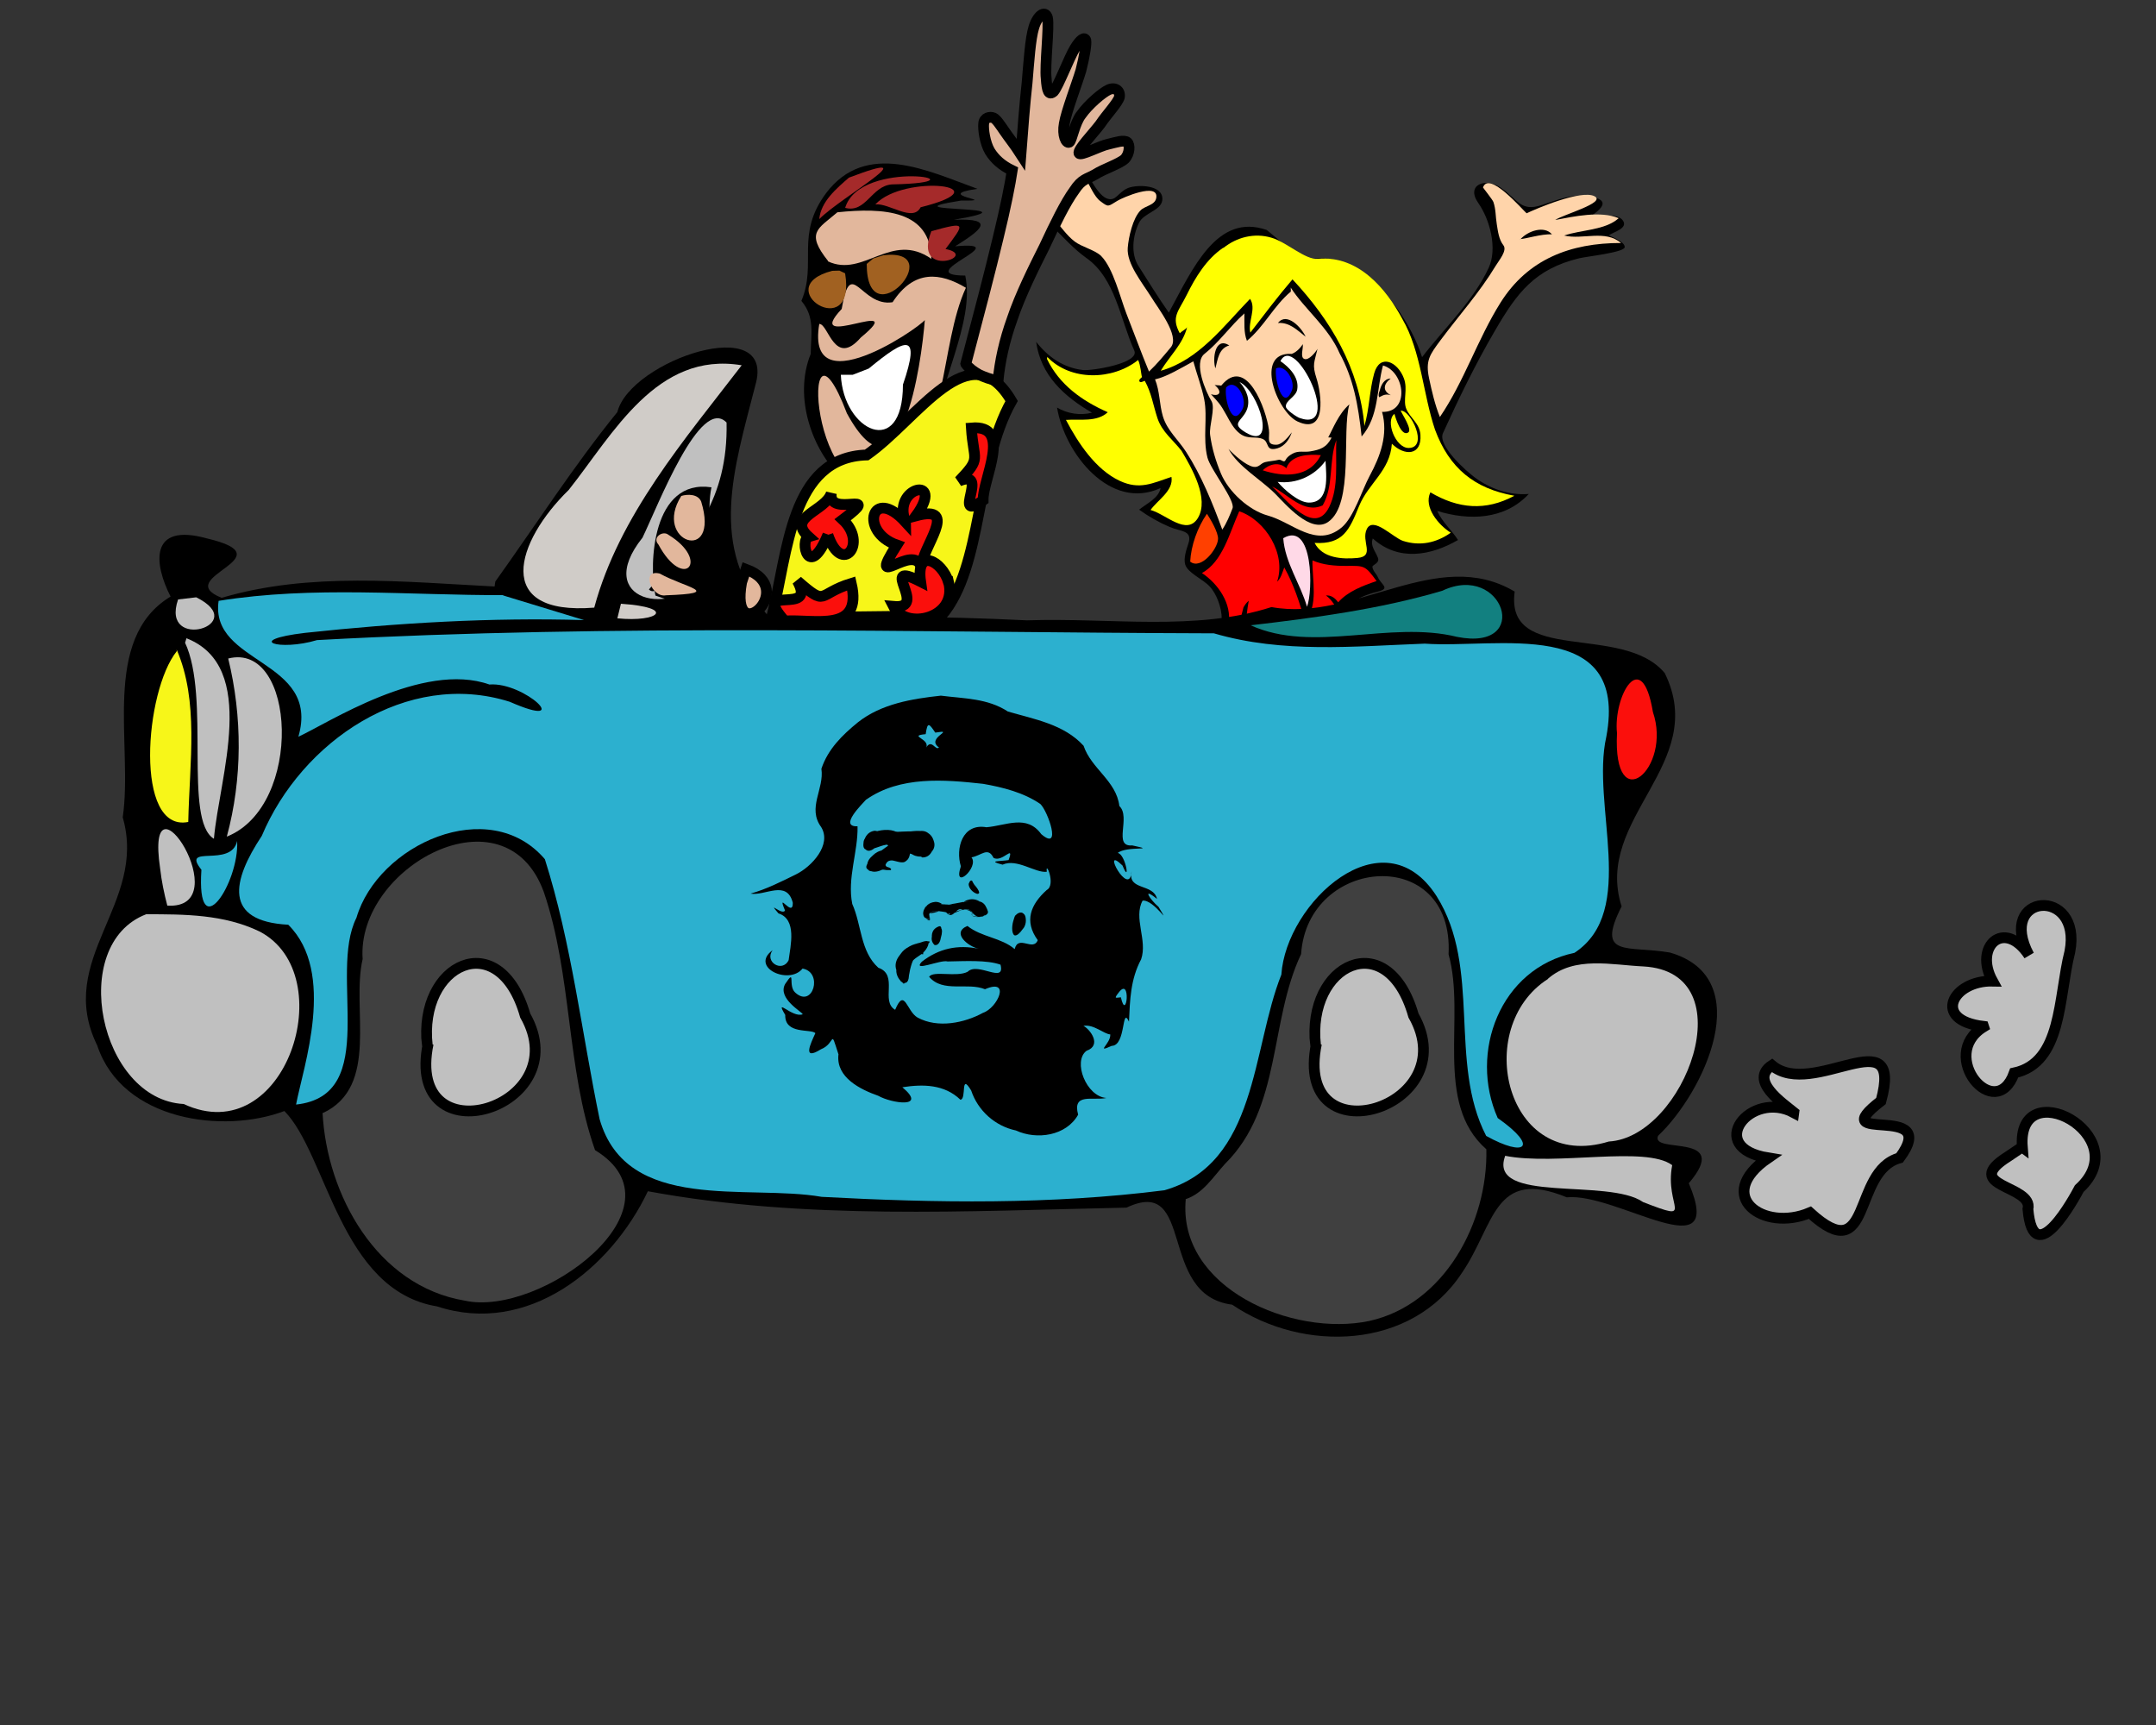 <svg xmlns="http://www.w3.org/2000/svg" xmlns:xlink="http://www.w3.org/1999/xlink" width="500" height="400">
<rect width="100%" height="100%" fill="#333333" stroke="none"/>
<title>Car in Ride, by Marek Raida, marek.raida@gmail.com</title>
<desc>based on heavily modified cliparts from http://www.openclipart.org/detail/8865 and http://www.clker.com/clipart-blonde-dancer.html and http://www.clker.com/clipart-15872.html</desc>
<script type="text/ecmascript" xlink:href="../fakesmile/smil.user.js"/>

<g id="wholeCar" transform="translate(20 0)">
<g>
<g transform="scale(0.7) translate(310 30) rotate(10)">
<path d="M87.9,31.4c-17.2-2.8-21.9,16.7-27.2,32.6-4.4-4.4-8.5-9-12.7-13.6-3-3.3-3.6-9.2-2.2-14,1-3.5,6.4-5.2,6.3-8.6-0.2-5.3-9-3.9-11.9-2.1-3.1,2-3.1,5.3-6.4,4.6-3.9-0.9-8.7-8.8-11.7-11.5-1.7-1.7-9.7-8.1-11-3.7-0.926,3.23,3.08,5.76,4.4,8.38-2.53-0.659-13.5-7.61-15.4-3.05-1.15,2.76,7.12,7.88,8.63,9.48-1.91,0.137-6.11-0.416-7.62,1.02-2.48,2.36-0.209,4.99,2.88,5.5,10.9,1.81,17.2,9.98,26.7,14.5,10.6,4.98,14.5,18,20.9,27.4,2.68,3.89-12.9,9.19-15.6,9.33-6.6,0.4-12.2-2.3-16.9-6.5,3.4,10.6,12.2,16.2,22.3,19.9-3.63,1.63-7.96,1.76-11.7,0.338,5.08,14.5,23.3,30.8,38.4,20.3,0.031,3.4-3.72,5.92-5.75,8.29,3.53,1.7,7.18,3.01,11,3.89,3.9,0.899,7.68-0.294,7.02,4.32-0.293,2.06-0.793,5.1,0.17,7.02,1.32,2.64,6.61,3.73,9.33,5.82,5.03,3.87,9.99,16.1,0.654,18.2-3.64,0.806-7.04-1.26-10.6-1.61-2.52,29.9,27.4,34.4,49.6,23.4-3-2-4-6-4-11,0.076-1.84,0.303-4.68,1.35-6.26,1.89-2.84,2.89-1.75,5.75-3.55,9.4-5.92,0.424-14.8,3.56-20.6,1.64-3.05,5.68-5.25,8.71-6.6,4.16-1.85,0.732-2.46-0.762-4.74-0.689-1.05-1.93-1.64-2.37-3.04-0.211-0.681,2.29-1.61,1.27-3.3-1.23-2.05-3.24-3.39-2.79-6,9.68,6.06,19.8,2.37,27.9-4.4-2.67-2.91-6.23-4.96-8.46-8.29,11,1.38,22.5-0.958,28.9-10.8-6.22,1.62-12.9,0.559-18.6-2.3-3.1-1.55-14-8.2-12.9-12.6,3.17-12.3,6.69-24.6,11.1-36.5,5-13.6,9.42-22.3,23.3-28.4,2.35-1.03,14.5-4.52,14.2-6.26-0.26-1.74-4.62-2.59-5.92-2.88,1.2-1.31,6.07-3.4,3.81-5.67-2.39-2.4-7.21,0.423-10.2-0.085,3.44-3.55,4.14-5.89-2.03-5.92-5.51-0.03-10.4,3.03-15.1,5.58-6.58,3.6-8.15-0.427-14.5-3.3-5.52-2.51-11.6,1.14-6.35,6.34,4.74,4.74,8.89,13.7,7.11,20.5-3.13,11.8-11,22.2-16.6,33-2.88-5.46-6.84-10.4-11.2-14.7-1.84-1.83-5.95-3.68-7.25-5.73-1.59-2.5-12.1-8.45-22.3-5.57-4.1,1.16-5.87-1.49-10.8-2.88"/>
<path fill="#ffd4aa" d="M172,11.2c-2-1.22-15-12-16-6.12-0.008,0.078,3.84,3.44,4.23,4.15,1.26,2.3,1.52,4.6,2.37,7.02,0.799,2.29,1.54,4.86,3.38,6.52,1.65,1.48-0.6,5.23-1.35,7.19-3.67,9.53-9.13,18.3-13.7,27.4-2.66,5.32-3.8,7.5-1.54,13.1,1.65,4.09,3.42,8.25,5.75,12,5.9-13.1,7.79-27.5,13.2-40.8,6.44-15.8,19.4-23.5,35.9-26.4-5.95-3.52-12.7,1.23-19,0.846,5.16-2.87,13.1-4.04,16.8-8.8-6.27-1.45-14.7,2-20.6,4.23,2.1-2.13,15.7-8.57,11.5-9.98-4.64-1.55-18.2,7.27-21.5,9.64"/>
<path d="m171,19.8c1.74-0.295,6.75-3,10.2-3.38-3-2.5-8,0.2-10,3.4"/>
<path fill="#ffd4aa" d="M23,29.1c-7.2-1.8-12.6-7.7-20.4-7.9,2.4,2.94,6.46,7.54,9.48,9.65,2.13,1.49,5.19,1.75,7.45,3.38-5.9-0.4-11.2-3-17.3-2.2,4.11,4.55,10.7,4.72,15.6,8.12,2.81,1.98,4.96,4.48,8.12,6.09,2.67,1.36,7.21,1.59,9.47,3.22,4.62,3.32,8.54,12.4,11.5,17.3,3.58,5.85,7,11.8,10.7,17.6,2.18-2.93,3.94-6.06,5.75-9.22,2.3-4.2-6.5-12-9.3-15.2-3.9-4.3-10-9.5-10.5-14.7-0.352-3.57-0.066-9.99,2.03-13,1.19-1.72,4.4-2.47,4.4-4.91,0-5.48-11.1,1.85-12.5,3.13-2.83,2.47-2.48,2.67-5.58,1.1-2.23-1.13-4.24-4.45-5.92-6.26-4.02-4.33-7.86-7.88-13.5-9.82,2.34,5.05,7.39,9.74,10.5,13.7"/>
<path fill="#FF0" d="m74.6,39.8c-4.72,4.64-7.25,11.1-9.09,17.4-1.72,5.87-3.92,8.05-0.049,12.9,0.547-0.841,1.61-1.47,2.03-2.37-0.389,5.68-4.1,10.5-6.09,15.7,11.8-5.66,18-18.3,25-28.6,2.71,2.82,0.545,7.52,2.03,11,3.5-6.68,6.86-13.3,10.7-19.8,14.9,11.2,26.9,25.1,31.9,43.7,0.656-5.89-0.424-12.1,0.17-17.8,0.711-6.76,6.96-5.14,9.98,0,1.97,3.34,0.875,7.25,2.54,9.82,1.82,2.81,5.16,3.89,6.09,7.61,1.7,6.82-4.02,7.91-8.8,4.57,0.938,9.02-5.37,14.2-7.11,22.2-1.79,8.27-2.92,13.5-12.4,14.6,3.44,4.58,9.97,3.77,14.8,2.46,5.88-1.6,0.184-5.6,1.44-9.98,1.33-4.64,9.06,1.3,12.5,1.78,5.84,0.806,11-1.27,15.1-5.42-4.37-1.78-10.4-6.71-8.97-12,9.99,3.76,19.1,3.01,27.6-3.72-13.4,0-22.8-5.2-29.7-17-6-11-9-24.7-17-34.2-7-8.9-18-18.3-31-14.8-4,1.2-11.3-3.7-16.4-4.2-5.9-0.7-11.4,1.9-15,6"/>
<path fill="#ffd4aa" d="m25,36c3.51,1.66,7.61,3.43,9.14,7.28,0.402-4.93-5.09-7-9.14-7.28"/>
<path fill="#ffd4aa" d="M99.3,50.1c-4.8,5.7-6.7,13-11.5,18.6-1.6-2.6-1.8-5.8-2.4-8.8-3.88,4.9-6.52,10.8-10.7,15.5-3.15,3.54,2.62,12.3,4.99,15,1.76,2.01,0.604,8.25,1.51,11.1,1.41,4.38,3.29,8.1,5.77,12,3.52,5.49,11.2,10.4,17.7,11,8.54,0.826,17.7,8.05,24.8-0.39,3.36-4.04,4.43-13.2,6.14-18.4,2.35-7.04,3.72-14.6,0.371-21.6,9.23-1.36,5.17-14.4-2.37-15.2-0.732,8.22,1.64,16.9-2.88,24.4-3-10.3-6-18.4-12-25.9-5-7.7-14-12.4-19.7-18.6"/>
<path d="m96.9,61.1c3.68-0.97,6.7,1.23,9.81,2.88-1.89-2.8-7.63-7.06-9.81-2.88"/>
<path d="m103,70.4c-12.2,1.62-1.34,19.7,5.94,21.7,10.6,2.81,6.09-10.7,3.7-15.2-2.26-4.26-1.58-5.01-1.35-9.65-0.387,1.13-2.13,4.38-3.72,4.06-1.53-0.304-0.906-3.36-1.35-4.74-0.676,1.68-1.95,3.3-3.21,3.89"/>
<path d="m79.1,79.5c0.244-3.11-0.064-6.7,3.22-8.29-5.28-2.16-4.74,5.49-3.22,8.29"/>
<path fill="#FFF" d="m99.9,73.4c3.24,1.46,7.11,4.24,7.11,8.29,0,2.53-3.26,4.24-2.71,6.26,0.287,1.05,4.09,2.71,5.08,2.88,15.4,2.67-6.5-27.9-9.48-17.4"/>
<path d="m134,77.3c-0.176,0.777-0.256,1.49,0.168,2.2,1.35-1.01,1.94-1.51,3.72-1.35-2.96-0.854-3.15-3.13-1.01-5.42-2.2,0.426-2.8,2.85-2.88,4.57"/>
<path fill="#00F" d="m98.9,76c-0.068,3.47,4.81,14,6.43,6.26,0.642-3.09-3.5-8.22-6.43-6.26"/>
<path fill="#ffd4aa" d="m60,86.5c2.32,3.66,2.83,7.9,4.74,11.7,2.18,4.31,6.33,6.72,9.58,10.2,6.35,6.84,11.6,15.2,16.3,23.3,1.08-2.46,1.59-4.91,2.12-7.53,0.541-2.69-9.41-11.4-11.1-15.1-2.71-6.04-2.2-13.1-4.4-18.8-1.53-3.92-3.96-7.97-5.75-11.8-3.56,2.84-7.76,6.57-11.5,8.12"/>
<path d="m82,84.8c-0.703-0.031-1.54,0.169-2.2,0.169,2.98,1.67,2.47,3.62-0.678,3.21,2.9,2.21,3.65,2.66,6.26,5.92,1.56,1.94,3.15,4.06,5.42,5.25,3.1,1.62,5.39-0.208,7.95,0.507,2.25,0.628,1.41,4.04,5.24,2.12,2.23-1.12,3.36-3.64,3.72-6.01-0.775,1.53-2.38,4.51-4.23,4.91-3.58,0.763-2.58-1.87-3.38-4.4-2.02-6.4-11.6-23.2-18.1-11.7"/>
<path fill="#FF0" d="M23.6,86.1c5.5,7.7,13.9,11.7,22.9,13.9-2.95,3.95-8.81,3.8-13.2,4.91,5.29,6.82,12.5,14.5,21.1,16.8,7,1.84,10.7-1.07,16.6-4.28,1.55,4.39-3.22,8.35-4.91,12,5.31,0.509,13.3,6.45,15.9-0.086,2.7-7-4.9-16-9.2-21-3.3-3-7.4-5-9.7-9.2-2.3-4.3-3.4-7.9-6.3-11.5-0.096-0.12-1.27,1.06-1.69,0.507-0.553-0.735,0.695-1.39,0.508-1.69-0.383-0.629-1.06-3.65-2.2-5.24-7.2,8.14-20.8,10.8-29.8,4.23"/>
<path fill="#FF0" d="m142,82.7c0.689,1,4.89,5.43,3.72,6.6-1.97,1.96-5.01-4.01-5.58-5.25-2.69,2.79,2.3,11.1,6.6,10.3,6.59-1.26-1.53-12.6-4.74-11.7"/>
<path fill="#FFF" d="m87.8,82.6c2.69,2.05,4.71,5.32,3.89,8.8-0.914,3.88-4.62,5.14,1.01,7.28,11.3,4.3,1.9-14.2-4.9-16.1"/>
<path d="m121,95.4c-1.09,3.59-3.05,4.62-6.26,5.75-1.91,0.673-3.8,0.335-5.5,1.69-0.826,0.66-1.65,1.42-1.94,2.45-0.383,1.34-1.4-0.035-2.37,0.422-1.21,0.567-2.94,0.93-4.23,1.52-1.45,0.667-1.64,2.2-3.55,2.2-2.61,0-7.15-2.91-9.14-4.4,4.16,5.28,12.5,8.16,17.9,12,3.96,2.8,13.8,11,18.8,6.09,7.48-7.36-0.813-30.2,0.17-39.6-3,3.7-4,9.1-5,12"/>
<path fill="#00F" d="m83.7,85.1c-0.1,3.46,4.34,13.6,6.6,6.09,1.1-3.65-3.99-9.94-6.6-6.09"/>
<path fill="#F00" d="m122,118c-5.71,4.05-12.1-1.72-17.6-3.22,5.03,3.11,16.7,14.1,19.8,3.39,2.04-7.13-0.572-15-1.52-22.2-1.32,7.31,1.85,14.8-0.676,22"/>
<path fill="#F00" d="m108,108c-2.74-1.79-5.81-0.414-7.61,2.03,7.1,1.02,15.7-0.092,18.1-8.29-4,0.373-9.73,1.54-10.5,6.26"/>
<path fill="#FFF" d="m106,113c2.45,2.05,7.92,5.48,11.3,4.91,6.94-1.17,4.1-9.92,3.04-14.6-2.67,5.56-8.19,9.31-14.4,9.64"/>
<path fill="#F00" d="m86.4,147c5.95,2.58,11.7,8.32,11.7,15.2,0,9.02-11.3,11.1-17.9,7.47-1.38,4.91,1.48,16.9,8.29,11.8,4.2-3.14-3.56-8.6-4.91-3.13-0.705-1.35-1.87-4.21-0.592-5.5,1.75-1.76,9.31,6.22,10.9,7.53,9.65,7.89,19.8,12.9,32.3,10.2-1.81-4.41-2.44-8.47-1.86-13.2,0.219-1.78,0.387-5.07,1.35-6.6,1.67-2.63,3.02-2.01,6.07-3.54,8.37-4.19,2.72-17-3.53-20,1.62-0.437,3.05,0.238,4.4,1.52,2.55-4.16,7.15-6.86,11.3-9.14-4.62-4.45-4.83-4.29-10.7-3.21-3.79,0.694-7.62,1.06-11.4,0.168,0.904,6.1,4.76,14.6,1.01,20.3-2.7-5.72-5.82-11.5-9.81-16.4-0.354,1.79-0.414,3.65-1.52,5.08,1.47-9.5-7.27-19.4-16.4-20.8-1.92,7.44-2.47,17.4-8.63,22.3"/>
<path fill="#ff4000" d="m82,144c3.97,2.16,8.2-5.63,7.78-8.97-0.277-2.21-3.59-6.01-5.08-7.61-2.33,5.07-3.36,11.3-2.71,16.6"/>
<path fill="#ffd9e7" d="m111,131c2,7.89,8.16,13.8,11.7,21,1.12-5.19-2.82-28.5-11.7-21"/>
<path d="m102,156c-0.66,5.84,0.111,12,7.02,12.9,5.59,0.796,9.24-3.8,14.1-3.3-3.71-2.58-9.01,2.52-13.6,0.678-6.14-2.45-6.17-7.05-6.17-12.9-0.655,0.774-1.04,1.63-1.36,2.54"/>
</g>
<animateTransform id="j1" attributeName="transform" type="translate" from="0 0" to="0 -10" dur="0.65s" begin="0s;j2.end" repeatCount="1" fill="freeze"/>
<animateTransform id="j2" attributeName="transform" type="translate" from="0 -10" to="0 0" dur="0.65s" begin="j1.end" repeatCount="1" fill="freeze"/>
</g>

<g>
<path d="m94.7,136c-21-1.07-42.9-3.42-63.3,2.63-12-4.82,15.7-9.31-3.49-13.8-13.4-3.7-12.2,6.02-8.35,13.5-16.3,9.85-8.64,34.6-11.1,51.2,5.81,20.1-15.8,32.8-5.91,52.9,5.86,17.6,29.4,20.5,43.4,15.2,9.89,10,12.9,41.6,35.4,45.3,21,6.91,40.3-8.66,48.9-26.7,36.5,6.75,74,4.57,111,3.8,16.1-7.6,7.03,20.3,24.5,22.5,16.5,11.2,41.6,10.5,53.3-7.39,7.6-11.1,7.32-24.5,24.3-17.5,11.6-1.16,37.1,17.4,28.3-3.26,10.2-12-8.96-6.63-7.13-11,10.6-10,23.2-36.6,2.75-42.5-9.81-1.69-17.3,1.31-11.2-10.7-6.58-20.5,20.4-33,10-54.1-9.74-11.7-37.1-1.79-34.8-18.9-18-10.7-37.1,7.15-56.4,3.59-17.6,5.68-37.3,2.42-56.7,3.08-20-1-40-1-60-1-14-16-8-34-3-53.5,5-17.2-29-5.8-32,6.2-10,12.3-19,26.3-28.3,39.3z"/>
<path fill="#d0ccc8" d="m152,84.7c-19.7-3.29-29.8,15.9-40.1,28.9-12.3,12-17.7,29.2,5.91,27.3,5.77-21.4,21-39,34.2-56.2z"/>
<path fill="#d0ccc8" d="m124,140c13,0.876,8.71,4.35-0.828,3.38l0.828-3.38z"/>
<path fill="#c0c0c0" d="m144,133c-7.91,10.7-26.7,6.31-15-8.32,3.63-7.51,13.4-33,19.5-26.7,0.361,17.8-7.76,27-18,38.7,3.18,3.52,13.8-16.8,13.5-3.6z"/>
<path fill="#128080" d="m270,145c14.4-1.67,30-3.72,44.5-8.02,14.1-6.69,21,14.2,3.41,10.7-15.7-3.87-33.4,3.9-47.9-2.7z"/>
<path fill="#2cb0cf" d="m97,138c-22.1,0.08-44.3-2.21-66.3,1.33-2.13,14.8,23.7,13.5,18.5,31.5,6.61-2.98,28.8-17.6,44.3-12.1,8.14-0.679,20,10.7,4.71,4-23.9-7.54-48.3,9.23-57.5,31.1-6.9,10.4-8.97,19.8,6.14,20.6,11.2,11.1,3.45,33,1.81,41.7,19.8-2.13,7.39-30.2,14-43.3,4.98-17,30.8-28.7,43.7-13.6,6.17,19.4,8.56,40.3,12.7,60.3,6.31,21.9,34.3,15,51.5,18,26.5,1.43,53.2,1.82,79.5-1.53,21.6-6.23,20.2-32.7,27.1-50,1.1-16.7,23.6-37.5,36-18.2,10.5,16.7,2.67,38.5,11.5,55.6,9.09,5.06,12.3,2.62,2.67-4.15-6.73-15.2,0.555-34.7,17.8-38.3,14.8-9.73,3.8-34.3,7.39-50.1,5.24-28.1-25.6-20.4-42.1-21.6-16.4,0.618-32.9,2.3-48.9-2.39-69.2-0.21-139-2.22-208,1.57-8.72,2.62-17.1,0.027-2.77-1.68,21.5-2.31,43.1-3.6,64.7-2.96-6.29-1.91-12.6-3.82-18.9-5.76z"/>
<path fill="#2cb0cf" d="m35,195c0.502,9.84-9.49,24.8-8.29,6.68-4.86-6.09,6.91-0.292,8.29-6.68z"/>
<path fill="#c0c0c0" d="m18.8,210c16.8,0.995-5.4-33.7-1.66-8.59,0.325,2.9,0.925,5.77,1.66,8.59z"/>
<path fill="#c0c0c0" d="m32.6,194c17.9-7.13,16-45.3,0.324-41.3,3.3,13.5,3.3,27.9-0.324,41.3z"/>
<path fill="#c0c0c0" d="m22.9,149c5.96,12.6-0.397,41.2,6.71,45.5,1.2-14.1,10.5-39.9-6.37-46.5l-0.3,1z"/>
<path fill="#f7f619" d="m21,151c-7.48,9.27-9.91,42.1,2.66,39.6,0.3-14,2.5-28-2.7-40z"/>
<path fill="#c0c0c0" d="m21.3,139c-4.24,12.3,17.1,5.91,4.21-0.494l-4.21,0.494z"/>
<path fill="#c0c0c0" d="M13.9,212c-18.3,7-10.8,43,8.7,44,23.6,11,36.8-30,17.6-40-8.3-4-17.4-4-26.3-4z"/>
<path fill="#c0c0c0" d="m339,227c-17.7,11.3-9.73,45,14.1,37.7,17.5-0.952,32-39.3,8.01-40.6-7.25-0.328-16-2.49-22.1,2.84z"/>
<path fill="#c0c0c0" d="m329,268c11.9,2.39,32.6-2.41,38.8,2.18-1.85,9.75,5.73,13.4-6.74,8.57-8.1-5.68-36.1,0.481-32-10.7z"/>
<path fill="#404040" d="m54.8,258c0.999,19.1,12.6,40.2,33,43.6,17.5,3.88,52-21.6,30.2-34.9-6.68-18.9-5.27-40.5-11.9-59.9-9.01-24.6-43.5-5.71-42,15.6-2.68,11.4,4.02,29.5-9.22,35.7z"/>
<path fill="#404040" d="m255,278c-2.01,20.7,24.8,32.1,42.6,28.3,17.4-3.87,27.5-22.9,27.1-39.8-12.3-10.8-4.69-30.7-8.76-45.2,1.31-25.5-32.7-22.8-34.2-0.067-7.42,15.7-4.49,35.6-17.6,48.6-2.77,3.01-5.11,6.94-9.25,8.26z"/>
<path d="m145,113c-13.7-2.05-14.6,17.7-13,25.1,18.5,7.06,10.7-14.7,13-25.1z"/>
<path fill="#e2b79c" d="m133,133c5.86,3.26,15,4.54,1.44,5.04-3.33,0.647-5.91-6.14-1.44-5.04z"/>
<path fill="#e2b79c" d="m138,115c-6.79,10.7,9.12,16,4.61,1.3-0.737-1.76-3.12-1.75-4.61-1.3z"/>
<path fill="#e2b79c" d="m135,124c9.84,6.01,3.59,13.2-2.31,2.26-1.5-1.6,1-3.32,2.31-2.26z"/>

<path d="m168,82.1c-8.08,20,17.7,49.5,28.2,20.5,1.05-13,10-27.8,7.65-38.7-13.1-0.029,12.5-8.16-2.35-6.78,5.96-3.73,9.7-6.55-0.288-6.16,21.2-3.6-17.4-1.47,1.7-4.46,9.58,0.141-7.22-1.18,3.77-2.71-11.5-4.17-25.8-11.3-35.1,0.99-7.22,9.74-2.05,16.2-5.73,25,3.19,3.75,2.2,7.68,2.16,12.3z"/>
<path fill="#e2b79c" d="m170,75.1c-3.44,20.3,26.9-1.62,24.5-1.17-0.809,10.6-5.63,44.8-18.1,21.9-11.2-29.4-8.65,26.1,10.6,14.9,13.1-8.56,10.8-30.5,17-44-5.92-3.52-12-4.32-17,3.35-7.42,1.19-9.72-11-11.8,1.56-9.58,10.2,16.4-3.27,4.44,6.62-6.07,6.97-7.49-3.01-9.57-3.14z"/>
<path fill="#FFF" d="m175,86.9c0.546,13.1,14.4,19.7,14.4,2.3,4.21-12.3,0.749-10.9-7.93-3.74l-3.73,1.45-2.75-0.009z"/>
<path fill="#e2b79c" d="m172,60.6c8.3,3.89,14.7-7.07,24-0.576-0.216-11.3-11.1-11.9-21.8-10.8-4.46,3.84-7.46,4.64-2.16,11.3z"/>
<path fill="brown" d="m170,50.8c5.1-5.15,26.1-16.9,6.88-9.61-2.85,2.48-6.53,5.56-6.88,9.61z"/>
<path fill="brown" d="m176,48.2c3.53-11.8,34.6-5.91,10.8-5.44-4.73,0.39-5.96,6.72-10.8,5.44z"/>
<path fill="brown" d="m183,47.4c6.63-7.18,30.4-4.32,10.5,0.666-1.81,3.55-7.29-1.03-10.5-0.666z"/>
<path fill="brown" d="m196,53.6c8.31-2.27,7.76-1.86,3.28,4.14,8.13,1.6-7.77,7.12-3.28-4.14z"/>
<path fill="#a16121" d="m181,61.2c0.033,17.7,19.4-3.78,3.89-2.02l-2.35,0.738-1.54,1.28z"/>
<path fill="#a16121" d="m173,62.8c-15,3.87,5.73,17.1,2.99,0.576l-1.33-0.626-1.66,0.05z"/>
<path fill="#fb0f0c" d="m355,170c-1.01,20.1,12.8,8.16,8.33-4.89-2.6-15.6-9.25-3.52-8.33,4.89z"/>

 <path transform="scale(5) translate(30 28)" d="m13.08,14.47c-0.175,0.382-0.235,1.404,0.36,0.609,0.301-0.311,0.095-1.084-0.36-0.609zm-2.045-1.227c0.895,0.838-0.329-1.148-0-0l0,0zm-0.378,0.962c0.552-0.117,0.508,0.642,1.139,0.158-0.044-1.114-1.451-0.283-2.102-0.436-0.553-0.413-1.318,0.579-0.55,0.722-0.285-0.545,0.559-0.39,0.729-0.352,0.349,0.434,0.462-0.308,0.783-0.092zm-0.073,0.306zm-1.346,0.999c0.257,1.101,0.782-1.276,0.042-0.303l-0.056,0.179,0.014,0.124-0-0zm-0.904,0.339c-0.805,0.202-1.001,1.3-0.414,1.778,0.4-0.366,0.191-1.347,0.896-1.431,0.238-0.401,0.488-0.72-0.203-0.457l-0.138,0.054-0.14,0.056,0-0zm-0.75-5.26c-0.566-0.322-2.056,0.169-1.343,0.86,0.213-0.08,1.462-0.596,0.731-0.019-0.76,0.073-1.134,1.366-0.169,0.858,0.476,0.147,0.786,0.025,0.236-0.118,0.143-0.752,1.037,0.364,1.109-0.602,0.518,0.166,1.081,0.298,1.195-0.41-0.141-0.98-1.166-0.49-1.766-0.57zm-1.404-1.508c1.57-1.099,3.614-0.93,5.421-0.729,0.919,0.161,1.877,0.404,2.652,0.934,0.35,0.33,1.011,2.226,0.044,1.4-0.677-0.932-1.624-0.397-2.544-0.321-1.125-0.196-1.44,0.986-1.186,1.812-0.392,1.167,0.861,0.044,0.492-0.416,0.455-0.076,0.762-0.508,1.022,0.022,0.411,0.237,0.982-0.664,0.7,0.105-0.408,0.064-1.01,0.022-0.28,0.212,0.673-0.302,1.522,0.399,2.053,0.329-0.078-0.571,0.439,0.611-0.002,0.844-0.744,0.667-1.067,1.442-0.419,2.328-0.21,0.543-0.903-0.271-1.07,0.415-0.62-0.533-1.54-0.553-2.191-1.074-0.764,0.316,0.04,0.962,0.527,1.06-0.976-0.203-1.844-0.02-2.643,0.599-0.47,0.504,0.878-0.112,1.196-0.012,0.799-0.014,1.823-0.077,2.454,0.149,0.23,0.91-1.052-0.144-1.523,0.328-0.5,0.269-1.611-0.068-1.787,0.235,0.638,0.753,1.769,0.241,2.591,0.576,1.216-0.532,0.582,0.869-0.093,1.094-0.86,0.47-2.093,0.73-3.034,0.22-0.514-0.29-0.596-1.42-1.041-0.36-0.695-0.4,0.172-1.62-0.779-1.95-0.843-0.76-0.774-1.99-1.211-2.96-0.239-1.21,0.271-2.4,0.246-3.6-0.882,0.03,0.202-1.018,0.405-1.248zm-1.293,11.84c-0.106,1.052,1.011,1.602,1.848,1.898,0.626,0.356,2.3,0.595,1.118-0.396,0.96-0.15,1.952-0.137,2.692,0.578,0.304-0.016-0.02-1.288,0.5-0.428,0.312,0.938,1.11,1.652,2.079,1.856,0.968,0.448,2.332,0.248,2.882-0.733-0.277-1.031,0.681-0.639,1.314-0.776-0.937-0.059-1.577-1.707-0.923-2.189,0.728-0.255,0.158-1.005-0.146-1.154,0.476-0.088,0.948,0.377,1.246,0.396,0.028,0.431-0.718,0.883,0.067,0.53,0.673-0.007,0.452-1.878,0.8-1.121,0.047-1.017,0.07-1.965,0.564-2.893,0.306-0.886-0.37-1.919,0.068-2.721,0.543-0.059,1.378,1.353,0.739,0.289-0.398-0.338-0.793-0.953-0.071-0.368-0.16-0.733-1.38-0.371-1.178-1.275-0.089,1.288-1.469-1.299-0.422-0.273,0.378,0.927,0.143-0.547-0.225-0.583,0.423-0.344,1.921-0.084,0.676-0.351-0.912,0.078-0.049-1.306-0.597-1.827-0.14-1.169-1.3-1.724-1.66-2.795-0.91-0.997-2.28-1.228-3.51-1.587-0.94-0.616-2.03-0.598-3.109-0.736-1.33,0.144-2.759,0.377-3.843,1.233-0.734,0.598-1.393,1.246-1.698,2.157,0.14,0.944-0.667,1.809-0.01,2.705,0.5,0.815-0.433,1.833-1.175,2.197-0.692,0.34-1.372,0.686-2.102,0.889,0.675,0.117,1.686-0.662,1.961,0.426,0.01,0.738-0.765-0.612-0.362,0.354-0.121,0.264-0.864-0.513-0.303,0.137,0.867,0.276,0.557,1.5,0.472,2.168-0.293,0.6-1.151,0.079-0.74-0.465-1.081,0.792,0.752,1.64,1.385,0.856,0.967,0.168,0.482,1.865-0.34,1.113-0.357-0.319,0.045-1.161-0.466-0.399-0.378,0.677,0.812,1.307,0.813,1.406-0.495,0.183-1.326-0.835-0.81,0.031-0.026,0.919,1.197,0.632,1.398,0.843-0.231,0.507-0.617,1.296,0.257,0.749,0.705-0.278,0.405-1.024,0.816,0.241zm13-2.89c0.593-0.784,0.365,1.414,0.102,0.22-0.243,0.022-0.337,0.084-0.102-0.22zm-8.957-11.31c0.307-0.452-0.873-0.593,0.005-0.673,0.085-0.581,0.148-0.512,0.445-0.072,1.007-0.165-0.473,0.24,0.171,0.688-0.166,0.181-0.349-0.465-0.621,0.057zm0.133,9.082c-0.231-0.374-1.768,0.37-1.49,1.177-0.033,0.496,0.628,0.997,0.584,0.147-0.011-0.85,0.671-0.641,0.905-1.323zm0.569-0.285c0.322-1.067-0.797-0.167-0.283,0.311,0.175,0.032,0.264-0.173,0.283-0.311zm1.282-0.919zm0.911-0.318c-0.305-1.071-1.539-0.069-2.252-0.382-0.561-0.312-1.13,0.678-0.433,0.759-0.285-0.545,0.559-0.39,0.729-0.352,0.374,0.286,0.872-0.448,1.239,0.013-0.248,0.309,0.76,0.25,0.716-0.038zm1.252,0.198c-0.175,0.382-0.235,1.404,0.36,0.609,0.301-0.311,0.095-1.084-0.36-0.609zm-2.15-1.483c0.008,0.426,0.829,0.724,0.309,0.088-0.122-0.118-0.179-0.434-0.309-0.088zm-2.154-1.23c0.789,0.016,0.65-1.536-0.293-1.176-0.763,0.167-1.824-0.442-2.399,0.355-0.239,0.938,0.757,0.149,1.18,0.231-0.397,0.267-1.762,1.226-0.657,1.202,0.361-0.128,1.165,0.083,0.432-0.2,0.143-0.752,1.037,0.364,1.109-0.602,0.209-0.062,0.465,0.06,0.629,0.19zm1.934,2.625zm2.5-0.032c-0.373,0.264-0.385,1.603,0.231,0.727,0.185-0.233,0.253-0.886-0.231-0.727zm-2.219-1.487c-0.301,0.424,0.851,0.942,0.249,0.21-0.133-0.001-0.086-0.359-0.249-0.21zm-1.46,2.098c-0.713,0.282,0.027,1.41,0.123,0.413-0.006-0.096,0.089-0.509-0.123-0.413zm-0.461-4.303c-0.767-0.258-1.639,0.038-2.49-0.14-0.749,0.089-0.622,1.396,0.047,0.752,0.471-0.259,0.884-0.071,0.234,0.224-0.918,0.239-0.798,1.246,0.085,0.821,0.727,0.078,0.219,0.007,0.127-0.204,0.202-0.595,1.013,0.326,1.145-0.567,0.603,0.511,1.618-0.194,0.852-0.886zm-0.458,5.08c-0.864,0.122-1.34,1.122-0.816,1.779,0.638,0.275,0.149-1.412,1.024-1.269-0.038-0.439,0.824-0.772-0.208-0.51zm0.326-1.149c-0.451-1.199,1.273-0.36,1.806-0.8,0.863-0.476,1.606,1.029,0.342,0.668,0.091-0.522-0.829-0.193-1.069-0.057-0.236-0.384-0.631,0.006-0.916-0.073-0.025,0.157,0.18,0.52-0.163,0.261z" stroke="none" fill="#000"/>

<g stroke="#000" stroke-width="2.5">

  <path d="m153,132c12.5,4.57-3.89,18.9-1.01,3.02l1.01-3.02z" fill="#e2b79c"/>
  <path d="m159,143c3.75-14.8,4.3-37,22-37.5,11.8-8.21,24-28.9,33.6-12.5-8.42,14.9-6.51,38.3-16.2,49.7-13.1,0.372-26.2,0.397-39.3,0.329z" fill="#f7f619"/>
  <path d="m208,116c-7.63,5.52,1.76-7.48-5.58-4.46,5.29-5.55,3.34-4.48,2.85-12.3,9.67-0.866,2.61,11.9,2.73,16.7z" fill="#fb0f0c"/>
  <path d="m190,121c-3.3-8.14,9.36-10.9,2.45-1.4,10.3-2.72,1.23,7.42,1.22,12-1.71-6.15-13,6.24-5.69-5.22-8.8-3.06-5.82-13.9,2.02-5.33z" fill="#fb0f0c"/>
  <path d="m172,124c-4.53,10.9-6.59,1.15-4.46,0.482-5.19-4.65,3.89-5.93,5.25-10.1-0.766,5.93,12.4-1.23,2.66,6.12,5.88,5.49-0.222,13.1-3.46,3.53z" fill="#fb0f0c"/>
  <path d="m162,144c-8.09-9.08,7.59-0.902,2.92-9.29,7.03,6.13,4.49,3.04,12.5,0.58,2.72,11.6-8.5,8.24-15.4,8.71z" fill="#fb0f0c"/>
  <path d="m200,135c2.14,8.46-10,11.2-12.8,5.62,8.46,0.769-3.96-11,6.3-5.76-1.14-7.98,4.97-4.85,6.48,0.144z" fill="#fb0f0c"/>
  
  <g transform="translate(90,242)">
  <g id="wheel">
    <path transform="translate(-95,-242)" d="m84.3,242c-5.58,27.1,34.7,15,22.5-6.53-6-21-24.9-12-22.7,7z" fill="#c0c0c0"/>
    <animateTransform attributeName="transform" type="rotate" from="0" to="360" dur="1.5s" begin="0s" repeatCount="indefinite" additive="sum"/>
  </g>
  <use xlink:href="#wheel" transform="translate(206,0)"/>
  </g>

  <g transform="translate(200 100)">
    <g>
      <path transform="translate(-200 -100)" d="m204,84.4c0.756,1.01,1.76,1.73,3.02,2.45,1.22,0.576,2.7,1.15,4.43,1.44,0.432-4.43,1.44-9.22,3.31-14.4,1.8-5.36,4.93-11.7,7.45-16.7,2.38-5.11,4.86-10.2,6.91-13,1.8-2.77,2.95-2.63,4.86-3.74,1.94-1.26,5.58-2.41,6.88-3.6,1.19-1.3,1.19-3.28,0.576-3.85-0.756-0.648-2.56,0-4.43,0.432-2.02,0.432-6.41,2.81-6.77,2.12-0.396-0.792,3.31-4.61,4.9-6.73,1.51-2.27,4.1-4.97,4.46-6.3,0.252-1.48-0.936-2.38-2.45-1.73-1.55,0.684-4.82,3.56-6.34,5.72-1.62,1.98-2.2,6.08-2.84,6.48-0.72,0.324-1.66-1.62-1.15-4.32,0.468-2.84,2.92-9.18,3.85-12.3,0.864-3.35,1.3-6.16,1.15-7.02-0.288-0.9-1.33-0.18-2.56,1.87-1.26,2.02-3.82,8.78-4.9,10-1.15,1.01-1.55-0.144-1.73-3.02-0.36-2.92,0.756-12.1,0.288-14.1-0.576-1.91-2.41-0.36-3.17,2.3-0.792,2.56-1.12,7.74-1.55,12.8-0.54,4.86-0.972,10.4-1.44,16.6-1.44-2.23-2.74-3.82-3.74-5.29-1.04-1.51-1.91-2.84-2.59-3.17-0.828-0.36-2.2-0.072-2.3,1.3-0.144,1.33,0.288,4.5,1.44,6.44,1.15,1.84,2.74,3.28,5.18,4.46-0.468,3.1-1.48,8.32-3.31,15.8-1.8,7.52-4.28,17-7.45,29z" fill="#e2b79c"/>
      <animateTransform id="cx1" attributeName="transform" type="rotate" from="5" to="20" dur="0.5s" begin="0s;cx2.end" repeatCount="1" fill="freeze"/>
      <animateTransform id="cx2" attributeName="transform" type="rotate" from="20" to="5" dur="0.5s" begin="cx1.end" repeatCount="1" fill="freeze"/>
    </g>
  </g>

  <g transform="translate(440,238)">
    <g>
    <path transform="translate(-440,-238)" d="m440,238c-12.1-1.41-7.15-10.7,2.09-10.5-4.45-8.09,2.76-14.6,8.46-5.98-7.75-14.5,12.4-16,9.47-0.827-2.69,10.6-1.71,25.7-12.9,28.1-4.31,12-17.9-4.07-7.09-10.7z" fill="#c0c0c0"/>
    <animateTransform id="bub1" attributeName="transform" type="scale" from="0.5" to="1.2" dur="0.5s" begin="0s;bub2.end" repeatCount="1" fill="freeze"/>
    <animateTransform id="bub2" attributeName="transform" type="scale" from="1.2" to="0.5" dur="0.5s" begin="bub1.end" repeatCount="1" fill="freeze"/>
    </g>
  </g>
  
  <g transform="translate(449,266)">
    <g>
    <path transform="translate(-449,-266)" d="m449,266c-1.36-17.6,26.7-2.75,13.2,9.62-0.873,1.64-10.6,19.8-11.9,4.75,1.34-5.57-15.8-5.17-4.6-12.2l3.26-2.2z" fill="#c0c0c0"/>
    <animateTransform id="bub3" attributeName="transform" type="scale" from="0.5" to="1.3" dur="0.8s" begin="0s;bub4.end" repeatCount="1" fill="freeze"/>
    <animateTransform id="bub4" attributeName="transform" type="scale" from="1.3" to="0.5" dur="0.8s" begin="bub3.end" repeatCount="1" fill="freeze"/>
    </g>
  </g>
  
  <g transform="translate(396,258)">
    <g>
    <path transform="translate(-396,-258)" d="m396,258c-10-5.38-20.8,8.11-5.94,10.5-12.8,8.78-1.12,17.3,9.68,12.7,14.6,13.3,9.67-9.66,20.8-12.7,9.83-13.3-18-2.6-4.32-13.2,5.34-19.6-15.8-0.276-25.3-8.27-5.29,3.49,2.41,8.72,5.09,10.9z" fill="#c0c0c0"/>
    <animateTransform id="bub5" attributeName="transform" type="scale" from="0.5" to="1.2" dur="0.65s" begin="0s;bub6.end" repeatCount="1" fill="freeze"/>
    <animateTransform id="bub6" attributeName="transform" type="scale" from="1.2" to="0.5" dur="0.65s" begin="bub5.end" repeatCount="1" fill="freeze"/>
    </g>
  </g>
</g>

  <animateTransform id="bub7" attributeName="transform" type="translate" from="0 0" to="0 5" dur="0.4s" begin="0s;bub8.end" repeatCount="1" fill="freeze"/>
  <animateTransform id="bub8" attributeName="transform" type="translate" from="0 5" to="0 0" dur="0.4s" begin="bub7.end" repeatCount="1" fill="freeze"/>

</g>

</g>

</svg>